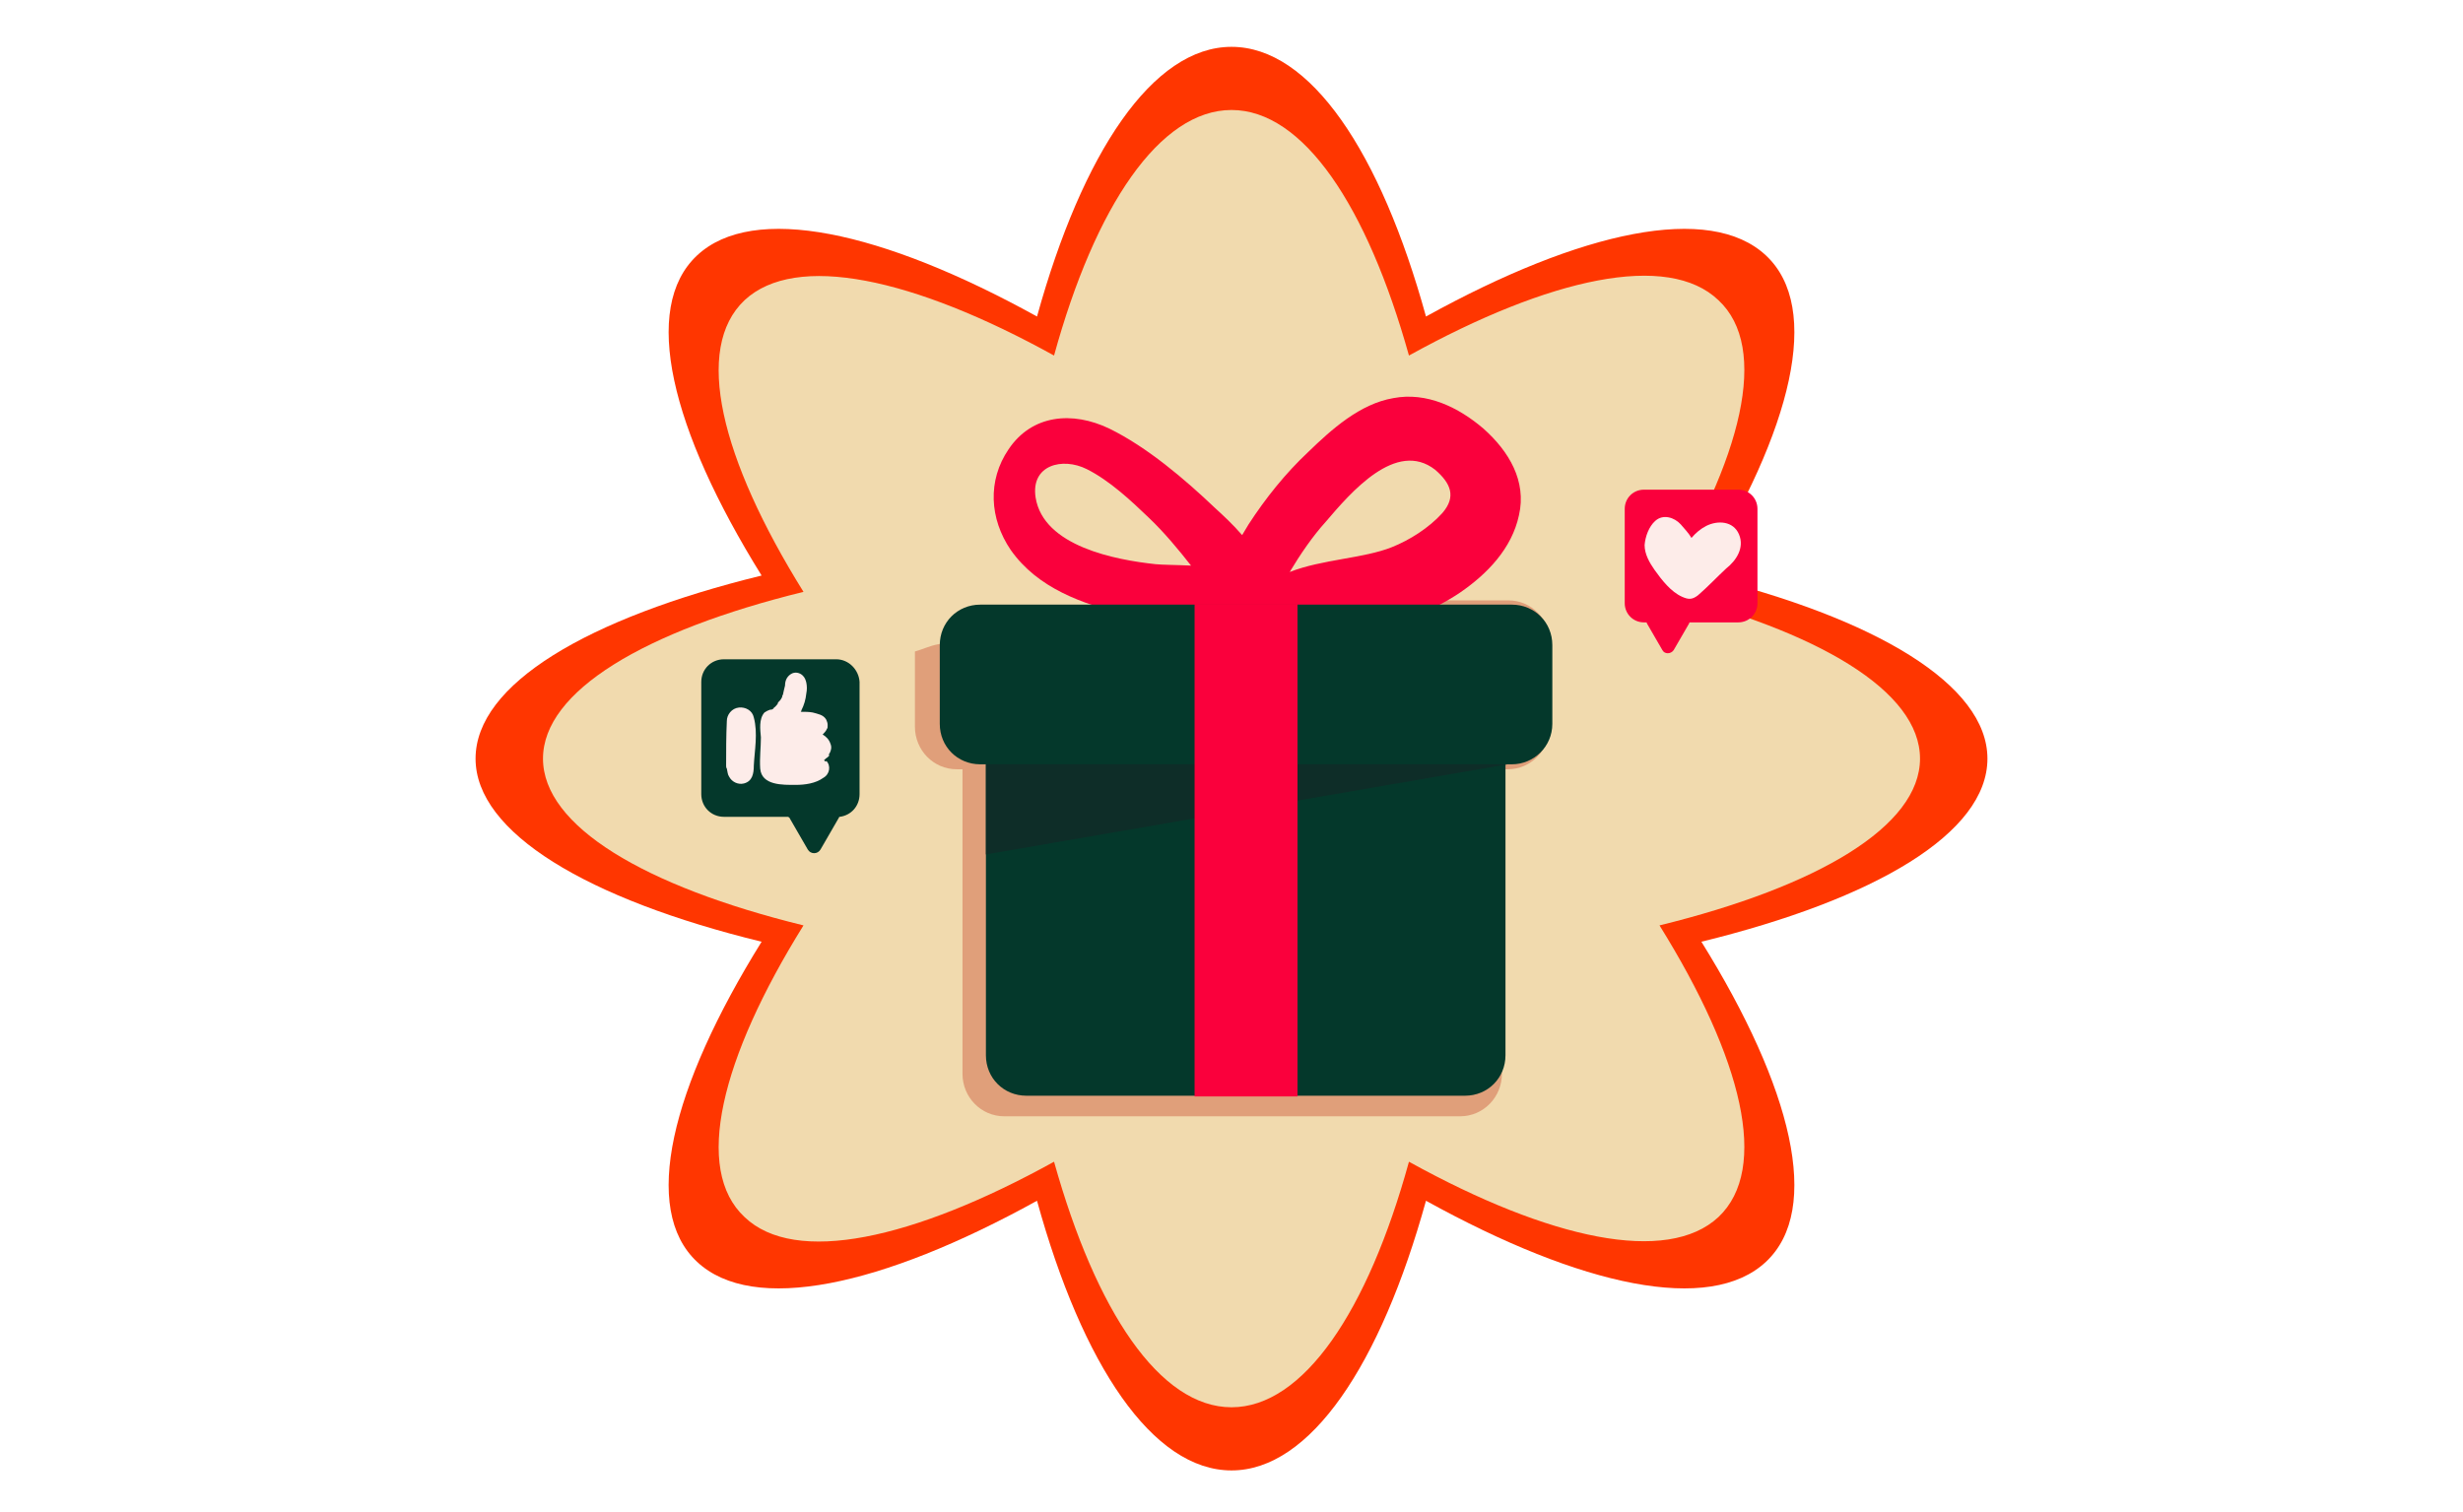 <?xml version="1.0" encoding="utf-8"?>
<!-- Generator: Adobe Illustrator 25.0.0, SVG Export Plug-In . SVG Version: 6.00 Build 0)  -->
<svg version="1.1" xmlns="http://www.w3.org/2000/svg" xmlns:xlink="http://www.w3.org/1999/xlink" x="0px" y="0px"
	 viewBox="0 0 347 213.1" style="enable-background:new 0 0 347 213.1;" xml:space="preserve">
<style type="text/css">
	.st0{fill:#FF3600;}
	.st1{fill:#F1DAAE;}
	.st2{opacity:0.5;fill:#D06546;}
	.st3{fill:#FA003C;}
	.st4{fill:#04382B;}
	.st5{fill:#0E2D28;}
	.st6{fill:#FDECE9;}
	.st7{fill:#F4E8D2;}
	.st8{fill:#004333;}
	.st9{fill:#FF8E90;}
</style>
<g id="Capa_1">
	<g id="OBJECTS">
	</g>
	<path class="st0" d="M67,106.9c0-10.5,15.8-19.8,40.3-25.8c-12.8-20.6-17-37.7-9.1-45.1c7.9-7.4,26-3.5,47.9,8.6
		c6.4-23.1,16.3-38,27.4-38c11.1,0,21,14.8,27.4,38c21.9-12.1,40-16,47.9-8.6c7.9,7.4,3.7,24.5-9.1,45.1c24.6,6,40.3,15.4,40.3,25.8
		c0,10.5-15.8,19.8-40.3,25.8c12.8,20.6,17,37.7,9.1,45.1c-7.9,7.4-26,3.5-47.9-8.6c-6.4,23.1-16.3,38-27.4,38
		c-11.1,0-21-14.8-27.4-38c-21.9,12.1-40,16-47.9,8.6c-7.9-7.4-3.7-24.5,9.1-45.1C82.7,126.7,67,117.3,67,106.9z"/>
	<path class="st1" d="M76.5,106.9c0-9.5,14.3-18,36.7-23.5c-11.7-18.8-15.5-34.3-8.3-41.1c7.2-6.7,23.7-3.2,43.6,7.8
		c5.8-21.1,14.9-34.6,25-34.6c10.1,0,19.1,13.5,25,34.6c19.9-11,36.5-14.6,43.6-7.8c7.2,6.7,3.4,22.3-8.3,41.1
		c22.4,5.5,36.7,14,36.7,23.5c0,9.5-14.3,18-36.7,23.5c11.7,18.8,15.5,34.3,8.3,41.1c-7.2,6.7-23.7,3.2-43.6-7.8
		c-5.8,21.1-14.9,34.6-25,34.6c-10.1,0-19.1-13.5-25-34.6c-19.9,11-36.5,14.6-43.6,7.8c-7.2-6.7-3.4-22.3,8.3-41.1
		C90.8,124.9,76.5,116.4,76.5,106.9z"/>
	<path class="st2" d="M212.5,84.6h-48.8c0.6,0.5,1.2,1,1.7,1.7c0.2,0.3-0.6,0.8-0.8,0.7c-1.2-0.2-2.5,0.3-3.7,0.5
		c-1.4,0.2-2.7,0.4-4.1,0.5c-2.4,0.1-4.7,0.1-7.1,0.2c-2.4,0.1-4.8,0.4-7.1,0.7c-2.4,0.3-4.8,0.7-7.1,1.2c-1.1,0.2-2.3,0.5-3.4,0.7
		c-1.1,0.2-2.1,0.7-3.2,1v10.6c0,3.3,2.6,6,5.9,6h0.8v42.9c0,3.3,2.6,6,5.9,6h64.2c3.3,0,5.9-2.7,5.9-6v-42.9h0.8
		c3.3,0,5.9-2.7,5.9-6V90.6C218.4,87.3,215.8,84.6,212.5,84.6z"/>
	<g>
		<path class="st0" d="M165.3,92.5c0.8,2.7,1.5,3.7,3.4,4.8c-1.9,1.1-2.6,2-3.4,4.8c-0.8-2.7-1.5-3.7-3.4-4.8
			C163.8,96.2,164.5,95.2,165.3,92.5z M173.7,101.6c1.2,0.7,1.6,1.2,2.1,2.9c0.5-1.7,0.9-2.3,2.1-2.9c-1.2-0.7-1.6-1.2-2.1-2.9
			C175.4,100.3,175,100.9,173.7,101.6z M168.1,88.9c2.8,1.6,3.7,2.9,4.8,6.8c1.1-3.9,2.1-5.2,4.8-6.8c-2.8-1.6-3.7-2.9-4.8-6.8
			C171.8,86,170.8,87.3,168.1,88.9z"/>
		<path class="st3" d="M209,60.4c-3.5-3-8-5.2-12.7-4.3c-4.7,0.8-8.7,4.4-12,7.6c-3.2,3-6,6.5-8.4,10.2c-0.3,0.5-0.6,1-0.9,1.5
			c-1.3-1.5-2.7-2.8-3.8-3.8c-4.3-4.1-9.6-8.6-14.9-11.2c-5.2-2.5-10.9-2-14.2,2.9c-3,4.4-2.7,9.8,0.3,14.2
			c3.8,5.4,10.1,7.6,16.2,9.1c2.8,0.7,8.1,2.5,12.3,2.4c1.2,2.1,4.2,2.8,6.1,0.5c0.1-0.1,0.1-0.2,0.2-0.3c0.1,0.1,0.2,0.2,0.2,0.2
			c4.6,2.8,10.4,0.6,15.2-0.6c4.7-1.1,9.1-2.6,13.1-5.3c3.8-2.6,7.3-6.2,8.3-10.9C215.1,67.8,212.6,63.6,209,60.4z M162.8,79.5
			c-5.6-0.6-15.8-2.5-16.9-9.4c-0.7-4.6,3.8-5.7,7.2-4c3.2,1.6,6.2,4.4,8.8,6.9c2.1,2,4.1,4.4,5.9,6.7
			C165.7,79.6,163.8,79.6,162.8,79.5z M203.2,72.3c-1.9,2.1-4.6,3.8-7.1,4.8c-4,1.6-9.8,1.7-14.4,3.5c1.5-2.5,3.2-5,5.1-7.1
			c3.5-4.1,9.9-11.6,15.4-7.3C204.4,68.1,205.2,70,203.2,72.3z"/>
		<path class="st4" d="M213,107.7h-74.9c-3.2,0-5.7-2.5-5.7-5.7V90.9c0-3.2,2.5-5.7,5.7-5.7H213c3.2,0,5.7,2.5,5.7,5.7V102
			C218.7,105.2,216.1,107.7,213,107.7z"/>
		<path class="st4" d="M206.4,98.7h-61.8c-3.2,0-5.7,2.5-5.7,5.7v44.3c0,3.2,2.5,5.7,5.7,5.7h61.8c3.2,0,5.7-2.5,5.7-5.7v-44.3
			C212.1,101.2,209.6,98.7,206.4,98.7z"/>
		<path class="st5" d="M212.4,107.7h-73.5v12.7L212.4,107.7z"/>
		<path class="st3" d="M182.8,85.1h-14.5v69.4h14.5V85.1z"/>
	</g>
	<path class="st3" d="M244.9,69h-13.3c-1.5,0-2.7,1.2-2.7,2.7V85c0,1.5,1.2,2.7,2.7,2.7h0.4c0,0,0,0,0,0.1l2.2,3.8
		c0.3,0.6,1.2,0.6,1.6,0l2.2-3.8c0,0,0,0,0-0.1h6.9c1.5,0,2.7-1.2,2.7-2.7V71.7C247.6,70.2,246.4,69,244.9,69z"/>
	<path class="st6" d="M245,75.3c-0.8-1.9-3-2-4.6-1.2c-0.8,0.4-1.5,1-2.1,1.7c-0.4-0.7-1-1.3-1.5-1.9c-0.9-1-2.5-1.5-3.6-0.5
		c-0.9,0.8-1.4,2.2-1.5,3.4c0,1.3,0.7,2.5,1.4,3.5c1,1.4,2.3,3.1,3.9,3.8c0.9,0.4,1.4,0.4,2.2-0.2c1.4-1.2,2.7-2.6,4-3.8
		C244.6,79,245.8,77.2,245,75.3z"/>
	<g>
		<path class="st4" d="M117.8,92.9H102c-1.8,0-3.2,1.4-3.2,3.2v15.8c0,1.8,1.4,3.2,3.2,3.2h9.1c0,0.1,0,0.1,0.1,0.1l2.6,4.5
			c0.4,0.7,1.4,0.7,1.8,0l2.6-4.5c0-0.1,0.1-0.1,0.1-0.1c1.6-0.2,2.8-1.5,2.8-3.2V96.1C121,94.4,119.6,92.9,117.8,92.9z"/>
		<path class="st6" d="M106.2,101.1c-0.2-1-1.2-1.5-2.1-1.4c-1,0.1-1.7,1-1.7,1.9c-0.1,2.1-0.1,4.2-0.1,6.3c0,0.1,0,0.3,0.1,0.4
			c0.1,0.4,0.1,0.8,0.3,1.1c0.4,0.8,1.3,1.2,2.1,1c1.2-0.3,1.4-1.4,1.4-2.5C106.3,105.8,106.8,103.3,106.2,101.1z"/>
		<path class="st6" d="M116.1,107.1c0.1-0.1,0.2-0.1,0.2-0.2c0.1,0,0.7-0.5,0.5-0.5c0,0,0,0,0-0.1c-0.1,0.1-0.1,0.1-0.1,0.1
			c0-0.1,0.2-0.2,0.2-0.3c0.2-0.4,0.3-0.8,0.1-1.3c-0.2-0.6-0.6-1-1.1-1.3c0.2-0.2,0.5-0.5,0.6-0.8c0.1-0.1,0.1-0.2,0.1-0.4
			c0-0.1,0-0.1,0-0.2c0-0.2-0.1-0.5-0.2-0.7c-0.4-0.7-1.2-0.8-1.9-1c-0.5-0.1-1.1-0.1-1.7-0.1c0.1-0.1,0.1-0.1,0.1-0.2
			c0.4-0.8,0.6-1.5,0.7-2.4c0.1-0.5,0.1-1,0-1.5c-0.1-0.4-0.2-0.7-0.5-1c-0.4-0.4-1.1-0.6-1.7-0.2c-0.6,0.4-0.8,1-0.8,1.6
			c-0.1,0.4-0.2,0.8-0.3,1.3c-0.1,0.1-0.1,0.2-0.1,0.3c-0.1,0.2-0.2,0.4-0.4,0.6c-0.1,0.1-0.1,0.1-0.2,0.2c0,0,0,0,0,0.1
			c-0.1,0.2-0.3,0.4-0.4,0.5c-0.1,0.1-0.2,0.1-0.2,0.2c-0.1,0.1-0.2,0.2-0.4,0.2h-0.1c-0.3,0.1-0.5,0.2-0.8,0.4
			c-0.8,0.9-0.6,2.4-0.5,3.5c0,1.4-0.2,2.9-0.1,4.4c0.2,2.4,3.2,2.3,5,2.3c1.3,0,2.8-0.2,3.9-1c0.9-0.5,1.1-1.7,0.4-2.4
			C116.4,107.4,116.2,107.3,116.1,107.1z"/>
	</g>
</g>
<g id="OBJECTS_1_">
	<g>
		<path class="st2" d="M282.8-108.3c-7.8,0-14.4-5.6-15.9-13c-30.5-1-58.9-13.3-80.5-34.9c-25.9-25.9-38.4-61.7-34.2-98.3
			c0.9-7.5,6.8-13.4,14.2-14.2c4.6-0.5,9.2-0.8,13.8-0.8c18.8,0,37,4.3,53.3,12.5c-2.3-8.2-3.6-17.9-3.6-29.5
			c0-3.3,0.1-6.7,0.3-10.2c-2.9,1.9-5.8,3.7-8.7,5.4c-16.3,9.4-30.7,14-43.9,14c-20.4,0-37-10.9-49.4-32.5
			c-14.3-24.8-20.6-60.5,30.7-90.1c2.9-1.7,5.9-3.3,9-4.9c-3.1-1.6-6.2-3.2-9-4.9c-28.3-16.3-56.6-45.2-30.7-90.1
			c12.4-21.6,29.1-32.5,49.4-32.5c13.2,0,27.6,4.6,43.9,14c2.9,1.7,5.8,3.5,8.7,5.4c-0.2-3.5-0.3-6.9-0.3-10.2
			c0-32.7,10.9-71.6,62.7-71.6c28.6,0,62.7,12.4,62.7,71.6c0,3.3-0.1,6.7-0.3,10.2c2.9-1.9,5.8-3.7,8.7-5.4
			c16.3-9.4,30.7-14,43.9-14c20.4,0,37,10.9,49.4,32.5c9.6,16.6,12.4,31.6,8.8,45.9c-4.3,16.9-17.2,31.3-39.5,44.2
			c-2.9,1.7-5.9,3.3-9,4.9c3.1,1.6,6.2,3.2,9,4.9c22.3,12.9,35.2,27.3,39.5,44.2c3.6,14.3,0.8,29.4-8.8,45.9
			c-12.4,21.6-29.1,32.5-49.4,32.5l0,0c-13.2,0-27.6-4.6-43.9-14c-2.9-1.7-5.8-3.5-8.7-5.4c0.2,3.5,0.3,6.9,0.3,10.2
			c0,11.5-1.3,21.3-3.6,29.5c16.3-8.2,34.5-12.5,53.3-12.5c4.6,0,9.2,0.3,13.8,0.8c7.5,0.9,13.4,6.8,14.2,14.2
			c4.2,36.5-8.3,72.4-34.2,98.3c-21.6,21.6-50.1,33.9-80.5,34.9c-1.5,7.4-8,13-15.9,13H282.8z"/>
		<path class="st7" d="M287-120.2c-7.8,0-14.4-5.6-15.9-13c-30.5-1-58.9-13.3-80.5-34.9c-25.9-25.9-38.4-61.7-34.2-98.3
			c0.9-7.5,6.8-13.4,14.2-14.2c4.6-0.5,9.2-0.8,13.8-0.8c18.8,0,37,4.3,53.3,12.5c-2.3-8.2-3.6-17.9-3.6-29.5
			c0-3.3,0.1-6.7,0.3-10.2c-2.9,1.9-5.8,3.7-8.7,5.4c-16.3,9.4-30.7,14-43.9,14c-20.4,0-37-10.9-49.4-32.5
			c-14.3-24.8-20.6-60.5,30.7-90.1c2.9-1.7,5.9-3.3,9-4.9c-3.1-1.6-6.2-3.2-9-4.9c-28.3-16.3-56.6-45.2-30.7-90.1
			c12.4-21.6,29.1-32.5,49.4-32.5c13.2,0,27.6,4.6,43.9,14c2.9,1.7,5.8,3.5,8.7,5.4c-0.2-3.5-0.3-6.9-0.3-10.2
			c0-32.7,10.9-71.6,62.7-71.6c28.6,0,62.7,12.4,62.7,71.6c0,3.3-0.1,6.7-0.3,10.2c2.9-1.9,5.8-3.7,8.7-5.4
			c16.3-9.4,30.7-14,43.9-14c20.4,0,37,10.9,49.4,32.5c9.6,16.6,12.4,31.6,8.8,45.9c-4.3,16.9-17.2,31.3-39.5,44.2
			c-2.9,1.7-5.9,3.3-9,4.9c3.1,1.6,6.2,3.2,9,4.9c22.3,12.9,35.2,27.3,39.5,44.2c3.6,14.3,0.8,29.4-8.8,45.9
			c-12.4,21.6-29.1,32.5-49.4,32.5l0,0c-13.2,0-27.6-4.6-43.9-14c-2.9-1.7-5.8-3.5-8.7-5.4c0.2,3.5,0.3,6.9,0.3,10.2
			c0,11.5-1.3,21.3-3.6,29.5c16.3-8.2,34.5-12.5,53.3-12.5c4.6,0,9.2,0.3,13.8,0.8c7.5,0.9,13.4,6.8,14.2,14.2
			c4.2,36.5-8.3,72.4-34.2,98.3c-21.6,21.6-50.1,33.9-80.5,34.9c-1.5,7.4-8,13-15.9,13H287z"/>
		
			<rect x="287" y="-426.6" transform="matrix(-1 -1.224647e-16 1.224647e-16 -1 593.832 -562.986)" class="st8" width="19.8" height="290.2"/>
		<path class="st9" d="M422.6-397.8c-13.4-7.7-29.8-14.3-46.1-18.9c16.3-4.5,32.7-11.1,46.1-18.9c39.2-22.6,37.6-45.8,24.8-68
			c-12.8-22.2-32.1-35.2-71.3-12.6c-13.4,7.7-27.3,18.6-39.4,30.4c4.2-16.4,6.7-33.9,6.7-49.3c0-45.2-20.8-55.4-46.5-55.4
			c-25.7,0-46.5,10.2-46.5,55.4c0,15.4,2.5,32.9,6.7,49.3c-12.1-11.8-26-22.7-39.4-30.4c-39.2-22.6-58.4-9.7-71.3,12.6
			c-12.8,22.2-14.4,45.4,24.8,68c13.4,7.7,29.8,14.3,46.1,18.9c-16.3,4.5-32.7,11.1-46.1,18.9c-39.2,22.6-37.6,45.8-24.8,68
			c12.8,22.2,32.1,35.2,71.3,12.6c13.4-7.7,27.3-18.6,39.4-30.5c-4.2,16.4-6.7,33.9-6.7,49.3c0,45.2,20.8,55.4,46.5,55.4
			c25.7,0,46.5-10.2,46.5-55.4c0-15.4-2.5-32.9-6.7-49.3c12.1,11.8,26,22.7,39.4,30.5c39.2,22.6,58.4,9.7,71.3-12.6
			C460.2-352,461.8-375.2,422.6-397.8z"/>
		
			<ellipse transform="matrix(0.206 -0.979 0.979 0.206 643.348 -40.166)" class="st0" cx="296.9" cy="-416.6" rx="64.5" ry="64.5"/>
		<g>
			<path d="M296.9-367.3c-27.2,0-49.3-22.1-49.3-49.3h7.3c0,23.2,18.9,42.1,42.1,42.1c23.2,0,42.1-18.9,42.1-42.1h7.3
				C346.2-389.4,324.1-367.3,296.9-367.3z"/>
		</g>
		<g>
			<path class="st7" d="M292.8-427.7c0,13.7-6.9,24.9-15.4,24.9c-8.5,0-15.4-11.1-15.4-24.9c0-13.7,6.9-24.9,15.4-24.9
				C285.9-452.5,292.8-441.4,292.8-427.7z"/>
			<path d="M272.4-451.1c-6,3.4-10.4,12.5-10.4,23.4c0,10.9,4.4,20.1,10.4,23.4c6-3.4,10.4-12.5,10.4-23.4
				C282.8-438.6,278.4-447.7,272.4-451.1z"/>
		</g>
		<g>
			<path class="st7" d="M331.4-427.7c0,13.7-6.9,24.9-15.4,24.9c-8.5,0-15.4-11.1-15.4-24.9c0-13.7,6.9-24.9,15.4-24.9
				C324.5-452.5,331.4-441.4,331.4-427.7z"/>
			<path d="M311.1-451.1c-6,3.4-10.4,12.5-10.4,23.4c0,10.9,4.4,20.1,10.4,23.4c6-3.4,10.4-12.5,10.4-23.4
				C321.5-438.6,317.1-447.7,311.1-451.1z"/>
		</g>
		<path class="st8" d="M336.3-235c-23.2,23.2-33,54.7-29.5,85c30.3,3.5,61.8-6.3,85-29.5c23.2-23.2,33-54.7,29.5-85
			C391-268,359.5-258.2,336.3-235z"/>
		<path class="st8" d="M257.5-235c23.2,23.2,33,54.7,29.5,85c-30.3,3.5-61.8-6.3-85-29.5c-23.2-23.2-33-54.7-29.5-85
			C202.8-268,234.3-258.2,257.5-235z"/>
	</g>
	<g>
		<path class="st2" d="M495.7-28.1c-1.2-0.3-2-1.4-1.9-2.6c0-1.2,0.9-2.2,2.1-2.5l6.6-1.3l4.1-15.6c-5.3-3.4-7.9-9.8-6.3-16.1
			l4.1-15.6c0.4-1.4,1.8-2.2,3.2-1.8l23.3,6.2c1.4,0.4,2.2,1.8,1.8,3.2l-4.1,15.6c-1.7,6.3-7.1,10.6-13.4,10.9l-4.1,15.6l5.1,4.4
			c0.9,0.8,1.2,2.1,0.6,3.2c-0.6,1.1-1.8,1.6-3,1.3L495.7-28.1z"/>
		<path class="st7" d="M496.7-29.5c-1.2-0.3-2-1.4-1.9-2.6c0-1.2,0.9-2.2,2.1-2.5l6.6-1.3l4.1-15.6c-5.3-3.4-7.9-9.8-6.3-16.1
			l4.1-15.6c0.4-1.4,1.8-2.2,3.2-1.8l23.3,6.2c1.4,0.4,2.2,1.8,1.8,3.2L529.7-60c-1.7,6.3-7.1,10.6-13.4,10.9l-4.1,15.6l5.1,4.4
			c0.9,0.8,1.2,2.1,0.6,3.2c-0.6,1.1-1.8,1.6-3,1.3L496.7-29.5z"/>
		<path class="st0" d="M527.2-60.7l4.1-15.6L508-82.5l-4.1,15.6c-1.5,5.8,1.4,11.8,6.8,14.1l-5.1,19.1l-8.2,1.6l18.1,4.8l-6.3-5.5
			l5.1-19.1C520.1-51.2,525.7-54.9,527.2-60.7z"/>
		<path class="st0" d="M509.5-78.1l-3.2,11.9c-1.2,4.5,1,9.2,5.3,11.1c0,0,0,0,0,0c0.9,0.4,1.8,0.7,2.8,0.8c0,0,0,0,0,0
			c4.7,0.5,8.9-2.5,10.1-7l1.5-5.8L509.5-78.1z"/>
	</g>
</g>
</svg>

